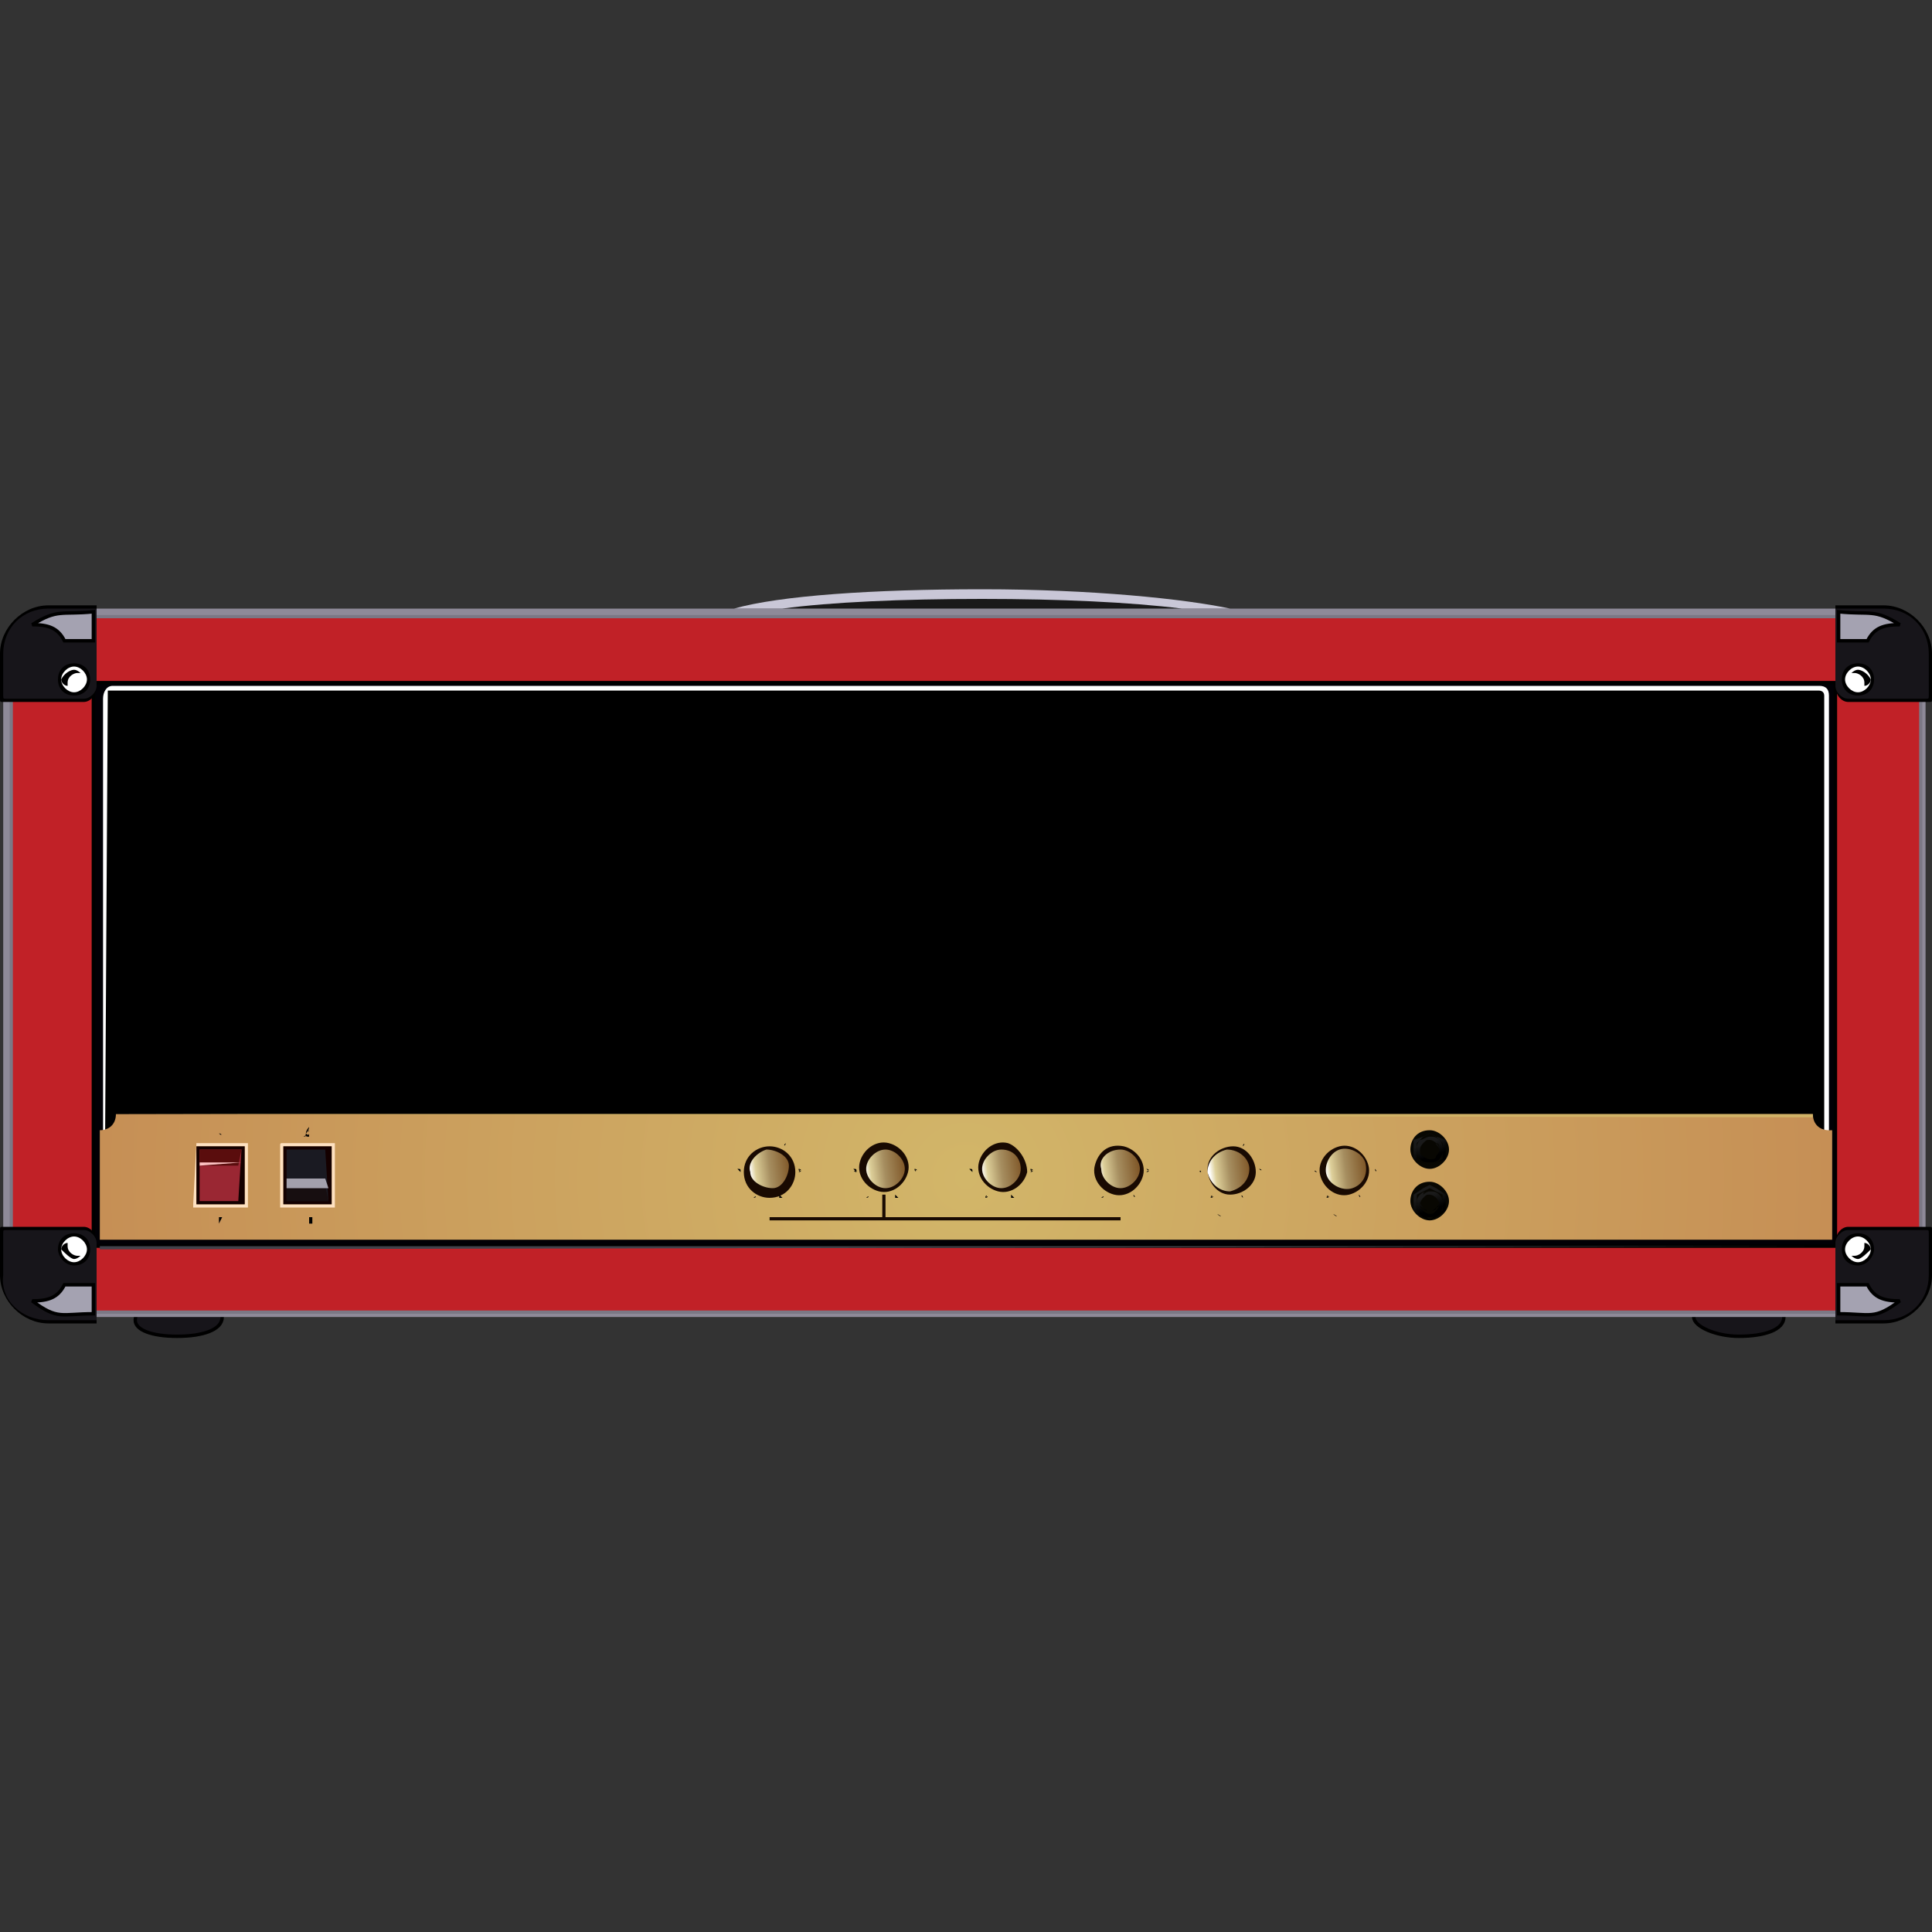 <svg enable-background="new 0 0 60 60" height="60" viewBox="0 0 60 60" width="60" xmlns="http://www.w3.org/2000/svg" xmlns:xlink="http://www.w3.org/1999/xlink"><rect x="0" y="0" width="60" height="60" fill="#333333" stroke="none"/><radialGradient id="a" cx="30" cy="23.414" gradientTransform="matrix(1 0 0 -1 0 60)" gradientUnits="userSpaceOnUse" r="26.901"><stop offset="0" stop-color="#d2b669"/><stop offset="1" stop-color="#c68f55"/></radialGradient><linearGradient id="b"><stop offset="0" stop-color="#fff"/><stop offset=".15" stop-color="#ddcf99"/><stop offset=".5" stop-color="#a68e60"/><stop offset="1" stop-color="#81592a"/></linearGradient><linearGradient id="c" gradientTransform="matrix(1 0 0 -1 0 60)" gradientUnits="userSpaceOnUse" x1="23.286" x2="24.521" xlink:href="#b" y1="23.623" y2="23.775"/><linearGradient id="d" gradientTransform="matrix(1 0 0 -1 0 60)" gradientUnits="userSpaceOnUse" x1="26.855" x2="28.091" xlink:href="#b" y1="23.621" y2="23.773"/><linearGradient id="e" gradientTransform="matrix(1 0 0 -1 0 60)" gradientUnits="userSpaceOnUse" x1="30.484" x2="31.72" xlink:href="#b" y1="23.624" y2="23.776"/><linearGradient id="f" gradientTransform="matrix(1 0 0 -1 0 60)" gradientUnits="userSpaceOnUse" x1="34.114" x2="35.349" xlink:href="#b" y1="23.617" y2="23.769"/><linearGradient id="g" gradientTransform="matrix(1 0 0 -1 0 60)" gradientUnits="userSpaceOnUse" x1="37.568" x2="38.804" xlink:href="#b" y1="23.578" y2="23.73"/><linearGradient id="h" gradientTransform="matrix(1 0 0 -1 0 60)" gradientUnits="userSpaceOnUse" x1="41.165" x2="42.401" xlink:href="#b" y1="23.622" y2="23.774"/><linearGradient id="i"><stop offset=".25" stop-color="#1a1a1a"/><stop offset=".75"/></linearGradient><linearGradient id="j" gradientTransform="matrix(1 0 0 -1 0 60)" gradientUnits="userSpaceOnUse" x1="44.199" x2="44.6" xlink:href="#i" y1="24.751" y2="23.851"/><linearGradient id="k"><stop offset=".21" stop-color="#1a1a1a"/><stop offset=".79"/></linearGradient><linearGradient id="l" gradientTransform="matrix(1 0 0 -1 0 60)" gradientUnits="userSpaceOnUse" x1="44.277" x2="44.523" xlink:href="#k" y1="24.658" y2="23.942"/><linearGradient id="m" gradientTransform="matrix(1 0 0 -1 0 60)" gradientUnits="userSpaceOnUse" x1="44.199" x2="44.599" xlink:href="#i" y1="23.102" y2="22.202"/><linearGradient id="n" gradientTransform="matrix(1 0 0 -1 0 60)" gradientUnits="userSpaceOnUse" x1="44.261" x2="44.508" xlink:href="#k" y1="23.003" y2="22.288"/><path d="m5.5 40.3c.7 0 1.4.3 1.4.6 0 .4-.6.6-1.4.6s-1.3-.2-1.3-.5c0-.4.6-.7 1.3-.7z" fill="#17151a" stroke="#000" stroke-miterlimit="2.414" stroke-width=".106"/><path d="m54 40.3c.7 0 1.4.3 1.4.6 0 .4-.6.6-1.4.6-.7 0-1.4-.3-1.4-.6.1-.3.7-.6 1.4-.6z" fill="#17151a" stroke="#000" stroke-miterlimit="2.414" stroke-width=".106"/><path d="m1.6 18.9h56.7c.8 0 1.5.7 1.5 1.5v19c0 .8-.7 1.5-1.5 1.5h-56.7c-.8 0-1.5-.7-1.5-1.5v-19c0-.8.7-1.5 1.5-1.5z" fill="#8e8a98"/><path d="m1.8 19.1h56.4c.8 0 1.5.7 1.5 1.5v18.7c0 .8-.7 1.5-1.5 1.5-18.8 0-37.6 0-56.4 0-.8 0-1.5-.7-1.5-1.5 0-6.2 0-12.5 0-18.7-.1-.9.6-1.5 1.5-1.5z" fill="#7b7885"/><path d="m1.9 19.2h56.2c.8 0 1.5.7 1.5 1.5v18.5c0 .8-.7 1.5-1.5 1.5-18.7 0-37.4 0-56.2 0-.8 0-1.5-.7-1.5-1.5 0-6.2 0-12.3 0-18.5 0-.8.7-1.5 1.5-1.5z" fill="#c12127"/><path d="m2.9 21.2h54.1v17.5h-54.1z" fill="#010005" stroke="#000" stroke-miterlimit="2.414" stroke-width=".106"/><path d="m3.5 21.3h53c.2 0 .3.1.3.3v16.5c0 .2-.1.3-.3.3h-53c-.2 0-.3-.1-.3-.3v-16.4c0-.2.1-.4.3-.4z" fill="#fff"/><path d="m3.4 21.5h53.1s.1 0 .1.1v16.6s0 .1-.1.1h-53.1s-.1 0-.1-.1z" stroke="#000" stroke-miterlimit="2.414" stroke-width=".106"/><path d="m3.6 34.6h52.7c0 .3.2.5.5.5h.1v3.4h-53.8v-3.4c.3 0 .5-.2.5-.5z" fill="url(#a)"/><path d="m3.6 34.6h52.7v.1l-52.7-.1c0 .1 0 .1 0 0z" fill="#d1b367"/><path d="m2.6 21.8h-2.5c-.1 0-.1 0-.1-.1v-1.4c0-.8.7-1.5 1.5-1.5h1.5v2.5c0 .3-.2.5-.4.5z"/><path d="m2.6 21.7h-2.4c-.1 0-.1 0-.1-.1v-1.3c0-.8.6-1.4 1.4-1.4h1.5v2.4c0 .2-.2.4-.4.4z" fill="#17151a"/><path d="m1 19.4c.5 0 .8.1 1 .5h.9c0-.3 0-.6 0-.9-1 .1-1.1-.1-1.9.4z" fill="#a4a2b1" stroke="#000" stroke-miterlimit="2.414" stroke-width=".106"/><path d="m2.3 20.6c.3 0 .5.2.5.5s-.2.5-.5.5-.5-.2-.5-.5.2-.5.5-.5z"/><path d="m2.3 20.7c.2 0 .4.2.4.4s-.2.4-.4.4-.4-.2-.4-.4.2-.4.4-.4z" fill="#fff"/><path d="m2.3 20.8c.1 0 .2.1.2.1h-.1c-.1 0-.3.1-.3.3v.1c-.1 0-.2-.1-.2-.2.1-.2.3-.3.4-.3z"/><path d="m27.5 37.1v.7h3.6v-.7.7h3.7v-.7.8h-10.9v-.8.7h3.5v-.7z" fill="#190a02"/><path d="m57.4 21.8h2.5c.1 0 .1 0 .1-.1v-1.4c0-.8-.7-1.5-1.5-1.5h-1.5v2.5c0 .3.2.5.4.5z"/><path d="m57.4 21.7h2.4c.1 0 .1 0 .1-.1v-1.3c0-.8-.6-1.4-1.4-1.4h-1.5v2.4c0 .2.2.4.4.4z" fill="#17151a"/><path d="m59 19.4c-.5 0-.8.1-1 .5-.3 0-.6 0-.9 0 0-.3 0-.6 0-.9 1 .1 1.1-.1 1.9.4z" fill="#a4a2b1" stroke="#000" stroke-miterlimit="2.414" stroke-width=".106"/><path d="m57.7 20.6c-.3 0-.5.2-.5.5s.2.5.5.5.5-.2.5-.5-.2-.5-.5-.5z"/><path d="m57.7 20.7c-.2 0-.4.2-.4.4s.2.4.4.4.4-.2.4-.4-.2-.4-.4-.4z" fill="#fff"/><path d="m57.7 20.8c-.1 0-.2.1-.2.1h.1c.1 0 .3.1.3.3v.1c.1 0 .2-.1.2-.2-.1-.2-.3-.3-.4-.3z"/><path d="m2.6 38.1h-2.5c-.1 0-.1 0-.1.1v1.4c0 .8.7 1.5 1.5 1.5h1.5v-2.5c0-.3-.2-.5-.4-.5z"/><path d="m2.6 38.2h-2.4c-.1 0-.1 0-.1.1v1.3c-.1.8.6 1.4 1.4 1.4h1.5v-2.4c0-.2-.2-.4-.4-.4z" fill="#17151a"/><path d="m1 40.4c.5 0 .8-.1 1-.5h.9v.9c-1 0-1.1.2-1.9-.4z" fill="#a4a2b1" stroke="#000" stroke-miterlimit="2.414" stroke-width=".106"/><path d="m2.3 39.3c.3 0 .5-.2.5-.5s-.2-.5-.5-.5-.5.2-.5.5c0 .2.2.5.5.5z"/><path d="m2.3 39.2c.2 0 .4-.2.4-.4s-.2-.4-.4-.4-.4.2-.4.4.2.4.4.4z" fill="#fff"/><path d="m2.3 39.1c.1 0 .2-.1.2-.1h-.1c-.1 0-.3-.1-.3-.3v-.1c-.1 0-.2.1-.2.2.1.1.3.3.4.3z"/><path d="m57.4 38.1h2.5c.1 0 .1 0 .1.1v1.4c0 .8-.7 1.5-1.5 1.5h-1.5v-2.5c0-.3.2-.5.4-.5z"/><path d="m57.4 38.2h2.4c.1 0 .1 0 .1.1v1.3c0 .8-.6 1.4-1.4 1.4h-1.5v-2.4c0-.2.2-.4.4-.4z" fill="#17151a"/><path d="m59 40.4c-.5 0-.8-.1-1-.5-.3 0-.6 0-.9 0v.9c1 0 1.1.2 1.9-.4z" fill="#a4a2b1" stroke="#000" stroke-miterlimit="2.414" stroke-width=".106"/><path d="m57.7 39.3c-.3 0-.5-.2-.5-.5s.2-.5.5-.5.5.2.5.5c0 .2-.2.5-.5.5z"/><path d="m57.7 39.2c-.2 0-.4-.2-.4-.4s.2-.4.4-.4.4.2.4.4-.2.4-.4.4z" fill="#fff"/><path d="m57.7 39.1c-.1 0-.2-.1-.2-.1h.1c.1 0 .3-.1.3-.3v-.1c.1 0 .2.1.2.2-.1.1-.3.3-.4.3z"/><path d="m23.9 35.6c.4 0 .8.3.8.8 0 .4-.3.8-.8.8-.4 0-.8-.3-.8-.8s.4-.8.8-.8z" fill="#190a02"/><path d="m23.8 35.7c.3 0 .7.2.7.5s-.2.7-.5.7-.7-.2-.7-.5c-.1-.3.2-.6.5-.7z" fill="url(#c)"/><path d="m23.4 35.9.3.2z" fill="#150e0b"/><path d="m28.2 36.4c-.1.4-.5.7-.9.6s-.7-.5-.6-.9.5-.7.9-.6.7.5.6.9z" fill="#190a02"/><path d="m28.1 36.3c0 .3-.3.6-.6.6s-.6-.3-.6-.6.3-.6.6-.6.6.3.6.6z" fill="url(#d)"/><path d="m27.9 35.9s.1 0 0 0l-.2.3z" fill="#150e0b"/><path d="m31.9 36.4c-.1.4-.5.7-.9.6s-.7-.5-.6-.9.5-.7.9-.6c.3.1.6.5.6.9z" fill="#190a02"/><path d="m34.9 35.6c.4.1.7.5.6.9s-.5.7-.9.6-.7-.5-.6-.9.4-.7.9-.6z" fill="#190a02"/><path d="m31.7 36.3c0 .3-.3.6-.6.6s-.6-.3-.6-.6.3-.6.6-.6c.4 0 .6.3.6.6z" fill="url(#e)"/><path d="m31.6 35.9-.2.3z" fill="#150e0b"/><path d="m34.8 35.7c.3 0 .6.3.6.6s-.3.6-.6.6-.6-.3-.6-.6c-.1-.3.2-.6.6-.6z" fill="url(#f)"/><path d="m34.3 35.9s.1-.1 0 0l.2.2z" fill="#150e0b"/><path d="m39 36.4c0 .4-.4.7-.8.7s-.7-.4-.7-.8.4-.7.8-.7.7.4.7.8z" fill="#190a02"/><path d="m38.8 36.3c0 .3-.2.6-.6.7-.3 0-.6-.2-.7-.6 0-.3.2-.6.6-.7.4 0 .7.3.7.6z" fill="url(#g)"/><path d="m38.6 35.9-.2.3z" fill="#150e0b"/><path d="m41.9 37.1c-.4.1-.8-.2-.9-.6s.2-.8.6-.9.8.2.9.6-.2.8-.6.9z" fill="#190a02"/><path d="m42 36.9c-.3.1-.7-.1-.8-.4s.1-.7.4-.8.7.1.8.4c.1.4-.1.7-.4.8z" fill="url(#h)"/><path d="m42.3 36.6c0 .1 0 .1 0 0l-.3-.1z" fill="#150e0b"/><path d="m23.4 37.2c0-.1 0-.1 0 0 .1-.1.1 0 0 0 .1 0 .1 0 0 0zm.5-1.9v.2zm.7.6.2-.1zm0 .8.2.1zm-1.4 0-.2.2zm0-.7-.2-.2.2.2c0-.1 0-.1 0 0zm-.2.4c-.1 0-.1 0 0 0 0-.1 0-.1 0 0-.1-.1-.1-.1 0 0-.1-.1-.1-.1-.1-.1.1 0 .1 0 .1.1 0-.1 0 0 0 0-.1 0-.1 0 0 0zm1.4-.9c-.1 0-.1 0 0 0-.1 0 0 0 0 0 0 .1 0 .1 0 0 0 .1-.1.1 0 0-.1.1-.1.1 0 0-.1 0-.1 0 0 0zm-.1.1c.1 0 .1 0 0 0 .1-.1.1-.1 0 0 0-.1 0-.1 0 0zm.5.7s.1 0 0 0c.1 0 .1 0 0 0 .1 0 .1.1 0 0 .1.1.1.1 0 0 .1.1 0 .1 0 0 0 .1 0 .1 0 0zm0 0c.1 0 .1 0 0 0zm0 .1c.1 0 .1 0 0 0 .1 0 .1-.1 0 0 0-.1 0-.1 0 0 0-.1 0 0 0 0zm-.5.8-.1-.1v.1zm.1-.1c.1 0 .1 0 0 0 .1.1.1.1 0 0 0 .1 0 .1 0 0zm0 0c0 .1 0 .1 0 0zm-1 .1c0-.1 0-.1 0 0z"/><path d="m26.9 37.2c0-.1 0-.1 0 0 .1-.1.1-.1 0 0 .1-.1.1 0 0 0 .1 0 .1 0 0 0zm.6-1.9v.2zm.7.6.2-.1zm0 .8.2.1zm-1.4 0-.2.1zm0-.7-.2-.1.2.1c0-.1 0-.1 0 0zm-.2.4c-.1 0-.1 0 0 0-.1-.1-.1-.1 0 0-.1-.1 0-.1 0 0 0-.1 0-.1 0 0-.1-.1-.1-.1 0 0-.1-.1-.1-.1-.1-.1.1 0 .1 0 .1.1-.1-.1-.1 0 0 0-.1 0-.1 0 0 0zm1.4-.9c-.1 0-.1 0 0 0 0 .1 0 .1 0 0-.1.1-.1.1 0 0-.1 0-.1 0 0 0zm-.1.1c.1 0 .1 0 0 0 .1-.1.1-.1 0 0 0-.1 0-.1 0 0zm.5.7c.1 0 .1.1 0 0 .1.1 0 .1 0 0 0 .1 0 .1 0 0zm0 .1c0-.1 0-.1 0 0 0-.1 0 0 0 0zm-.5.8c-.1-.1-.1-.1 0 0l-.1-.1v.1zm0-.1c.1 0 .1 0 0 0 .1.1.1.1 0 0 0 .1 0 .1 0 0zm.1 0c0 .1 0 .1 0 0zm-1 .1c0-.1 0-.1 0 0z"/><path d="m30.6 37.2c0-.1 0-.1 0 0 0-.1.1-.1 0 0 .1-.1.1 0 0 0 .1 0 .1 0 0 0zm.5-1.9v.2zm.7.6.2-.1zm0 .8.2.1zm-1.4 0-.2.1zm0-.7-.2-.1.2.1c0-.1 0-.1 0 0zm-.2.4c-.1 0-.1 0 0 0 0-.1 0-.1 0 0-.1-.1-.1-.1 0 0-.1-.1-.1-.1-.1-.1.1 0 .1 0 .1.1 0-.1 0 0 0 0-.1 0-.1 0 0 0zm1.4-.9c0 .1 0 .1 0 0-.1.1-.1.1 0 0-.1 0-.1 0 0 0zm0 .1c0-.1 0-.1 0 0zm.4.7s.1 0 0 0c.1 0 .1 0 0 0 .1 0 .1.1 0 0 .1.1.1.1 0 0 .1.1 0 .1 0 0 0 .1 0 .1 0 0zm0 0c.1 0 .1 0 0 0zm0 .1s.1 0 0 0c.1 0 .1 0 0 0 .1 0 .1-.1 0 0 0-.1 0-.1 0 0 0-.1 0 0 0 0zm-.5.8-.1-.1v.1zm.1-.1s.1 0 0 0c.1 0 .1 0 0 0 .1.1.1.1 0 0 0 .1 0 .1 0 0zm0 0c0 .1 0 .1 0 0zm-1 .1c0-.1 0-.1 0 0z"/><path d="m34.2 37.2c0-.1 0-.1 0 0 0-.1.1-.1 0 0 .1-.1.1-.1 0 0 .1-.1.1 0 0 0 .1 0 .1 0 0 0zm.5-1.9v.2zm.7.6.2-.1zm0 .8.2.1zm-1.4 0-.2.1zm0-.7-.2-.1.2.1c0-.1 0-.1 0 0zm-.2.4c-.1 0-.1 0 0 0 0-.1 0-.1 0 0-.1-.1-.1-.1 0 0 0-.1 0-.1 0 0 0-.1 0 0 0 0-.1 0-.1 0 0 0zm1.4-.9c0 .1 0 .1 0 0-.1.1-.1.1 0 0-.1 0-.1 0 0 0zm0 .1c0-.1 0-.1 0 0zm.4.7c.1 0 .1 0 0 0 .1 0 .1.1 0 0 .1.1.1.1 0 0 0 .1 0 .1 0 0zm0 0c.1 0 .1 0 0 0zm0 .1c.1 0 .1 0 0 0 .1 0 .1-.1 0 0 .1-.1.1-.1 0 0 0-.1 0-.1 0 0 0-.1 0 0 0 0zm-.4.7s.1 0 0 0c.1 0 .1 0 0 0 .1.1.1.1 0 0 0 .1 0 .1 0 0zm0 0c0 .1 0 .1 0 0 0 .1.1.1 0 0zm-1 .1s.1 0 0 0c.1-.1 0-.1 0 0 0-.1 0-.1 0 0z"/><path d="m37.6 37.2c0-.1 0-.1 0 0 0-.1.1-.1 0 0 .1-.1.1-.1 0 0 .1-.1.1 0 0 0 .1 0 .1 0 0 0zm.6-1.9v.2zm.7.6.2-.1zm0 .8.2.1zm-1.4 0-.2.1zm0-.7-.2-.1.2.1c0-.1 0-.1 0 0zm-.2.4c-.1 0-.1 0 0 0-.1-.1-.1-.1 0 0 0-.1 0-.1 0 0-.1-.1-.1-.1 0 0 0-.1 0-.1 0 0 0-.1-.1 0 0 0-.1 0-.1 0 0 0zm1.4-.9c-.1 0-.1 0 0 0-.1 0 0 0 0 0 0 .1 0 .1 0 0-.1.1-.1.1 0 0-.1 0-.1 0 0 0zm-.1.1c.1 0 .1 0 0 0 .1-.1.1-.1 0 0 .1-.1 0-.1 0 0 0-.1 0-.1 0 0zm.5.7c.1 0 .1 0 0 0 .1 0 .1.1 0 0 .1.1.1.1 0 0 0 .1 0 .1 0 0zm0 .1c0-.1 0-.1 0 0 0-.1 0 0 0 0zm-.5.8c0-.1-.1-.1 0 0zm0-.1s.1 0 0 0c.1 0 .1 0 0 0 .1.1.1.1 0 0 0 .1 0 .1 0 0zm.1 0c0 .1 0 .1 0 0zm-1 .1c0-.1 0-.1 0 0z"/><path d="m41.2 37.2c0-.1 0-.1 0 0 .1-.1.1-.1 0 0 .1-.1.1 0 0 0 .1 0 .1 0 0 0zm.6-1.9v.2zm.7.6.2-.1zm0 .8.2.1zm-1.4 0-.2.1zm0-.7-.2-.1.2.1c0-.1 0-.1 0 0zm-.2.4c-.1 0-.1 0 0 0-.1-.1-.1-.1 0 0 0-.1 0-.1 0 0-.1-.1-.1-.1 0 0 0-.1 0-.1 0 0-.1-.1-.1 0 0 0-.1 0-.1 0 0 0zm1.4-.9c-.1 0-.1 0 0 0 0 .1 0 .1 0 0-.1.1-.1.1 0 0-.1 0-.1 0 0 0zm-.1.1c.1 0 .1 0 0 0 .1-.1.1-.1 0 0 0-.1 0-.1 0 0zm.5.7s.1.1 0 0c.1.1 0 .1 0 0 0 .1 0 .1 0 0zm0 .1c0-.1 0-.1 0 0 0-.1 0 0 0 0zm-.5.8c-.1-.1-.1-.1 0 0zm0-.1c.1 0 .1 0 0 0 .1.1.1.1 0 0 0 .1 0 .1 0 0zm0 0c0 .1.1.1 0 0 .1.1.1.1 0 0 .1 0 .1 0 0 0zm-1 .1s.1 0 0 0c.1 0 .1 0 0 0 .1-.1.1-.1 0 0 .1-.1 0-.1 0 0z"/><path d="m38.2 18.9c-1.4-.3-4.3-.6-7.7-.6s-6.3.2-7.7.6z" fill="#c9c7d7"/><path d="m24.3 18.9h12.4c-1.6-.2-3.8-.3-6.2-.3-2.5 0-4.7.1-6.2.3z" fill="#1a1a1a"/><path d="m6.1 35.5h1.5.1v.1 1.8.1s0 0-.1 0h-1.5-.1v-.1l.1-1.9c-.1 0-.1 0 0 0-.1 0 0 0 0 0zm1.5.1h-1.5v1.8h1.5z" fill="#fee1c1"/><path d="m7.6 35.6h-1.5v1.8h1.5z" fill="#140000"/><path d="m7.5 35.7h-1.3v1.6h1.2z" fill="#9a2733"/><path d="m7.5 35.7h-1.3v.5h1.2z" fill="#5a0d0d"/><path d="m7.5 36.1h-1.3v.1l1.3-.1c0 .1 0 .1 0 0z" fill="#fec4c5"/><path d="m8.8 35.5h1.5.1v.1 1.8.1s0 0-.1 0h-1.5-.1v-.1-1.8c0-.1 0-.1.1-.1-.1 0 0 0 0 0zm1.5.1h-1.5v1.8h1.5z" fill="#fee1c1"/><path d="m10.3 35.6h-1.5v1.8h1.5z" fill="#140000"/><path d="m10.2 37.3h-1.3v-1.6h1.2z" fill="#1a1a22"/><path d="m10.2 37.3h-1.3v-.5h1.2z" fill="#170e10"/><path d="m10.2 36.9h-1.3v-.3h1.2z" fill="#a3a0ac"/><path d="m56.9 38.7h-53.8v.1z" fill="#41424b"/><path d="m6.7 35.2c0-.1 0-.1 0 0 .1.1.1.1 0 0 0 .1 0 .1 0 0zm.1 0c0 .1 0 .1 0 0 .1.1.1 0 0 0 .1-.1.1-.1 0 0 0-.1 0-.2 0-.2v.2c0-.1 0-.1 0 0z"/><path d="m6.8 38v-.2h.1z"/><path d="m9.5 35.2c0-.1 0-.1 0 0l.1-.1v.1.1s0 0-.1-.1c0 .1 0 .1-.1.1.1 0 .1-.1.1-.1zm0 0c0 .1 0 .1.1.1 0 0 0 0-.1-.1.1.1.1 0 .1 0 0-.1 0-.1-.1 0 .1-.1.1-.2.1-.2s-.1.1-.1.2c0-.1 0-.1 0 0z"/><path d="m9.6 38v-.2h.1v.2z"/><path d="m37.7 37.8-.1-.3.1.3.1-.3zm.1-.1c0 .1 0 .1 0 0zm0 0s0 .1 0 0c0 .1 0 .1 0 0 .2.1.1.1 0 0 .1 0 .1 0 0 0 .1-.1.1-.1 0 0 0-.1 0 0 0 0zm.2.1v-.3zm.3-.2v.2s0 0 0-.2c-.1.1-.1.1 0 0zm0 .2v-.3.3c.1 0 .1 0 0 0l.1-.3-.1.3.1-.2-.1.2v-.2zm.2 0v-.3h.1-.1v.1h.1-.1z"/><path d="m41.3 37.8-.1-.3.1.3.1-.3zm.1-.1c0 .1 0 .1 0 0zm0 0s0 .1 0 0c0 .1 0 .1 0 0 .2.1.1.1 0 0 .1 0 .1 0 0 0 .1-.1.1-.1 0 0 0-.1 0-.1 0 0 0-.1 0 0 0 0zm.2.1v-.3zm.2-.2v.2s0 0 0-.2c-.1.1-.1.1 0 0zm.1.2v-.3.3c.1 0 .1 0 0 0l.1-.3-.1.3.1-.2-.1.2v-.2zm.2 0v-.3h.1-.1v.1h.1-.1z"/><path d="m44.4 35.1c.3 0 .6.3.6.6s-.3.6-.6.6-.6-.3-.6-.6.2-.6.6-.6z" fill="#080702"/><path d="m44.4 35.2.2.1.3.1v.3.3l-.3.1-.2.1-.2-.1-.3-.1v-.3-.3l.3-.1z" fill="url(#j)"/><path d="m44.4 35.2.2.1.2.2v.2.3l-.2.1-.2.1-.2-.1-.2-.1v-.3-.2l.2-.2z" fill="#080702"/><path d="m44.4 35.3c.1 0 .2 0 .3.1s.1.2.1.3 0 .2-.1.3-.2.1-.3.1-.2 0-.3-.1-.1-.2-.1-.3 0-.2.1-.3c.1 0 .2-.1.3-.1zm0 .1c.1 0 .2 0 .2.1.1.1.1.1.1.2s0 .2-.1.2c-.1.1-.1.1-.2.1s-.2 0-.2-.1c-.1-.1-.1-.1-.1-.2s0-.2.1-.2c0-.1.1-.1.2-.1zm.2.1s-.1-.1-.2-.1-.1 0-.2.1c0 0-.1.1-.1.2s0 .1.1.2c0 0 .1.1.2.1s.1 0 .2-.1c0 0 .1-.1.1-.2s-.1-.1-.1-.2zm0 0c-.1-.1-.1-.1-.2-.1s-.2 0-.2.1c-.1.1-.1.1-.1.2s0 .2.1.2c.1.1.1.1.2.1s.2 0 .2-.1c.1-.1.1-.1.1-.2s0-.2-.1-.2z" fill="url(#l)"/><path d="m44.4 36.7c.3 0 .6.3.6.6s-.3.6-.6.6-.6-.3-.6-.6.2-.6.6-.6z" fill="#080702"/><path d="m44.4 36.8.2.1.3.2v.3.2l-.3.2-.2.1-.2-.1-.3-.2v-.2-.3l.3-.2z" fill="url(#m)"/><path d="m44.4 36.9.2.1.2.1v.3.2l-.2.1-.2.2-.2-.2-.2-.1v-.2-.3l.2-.1z" fill="#080702"/><path d="m44.4 37c.1 0 .2 0 .3.1s.1.2.1.3 0 .2-.1.3-.2.1-.3.1-.2 0-.3-.1-.1-.2-.1-.3 0-.2.1-.3.2-.1.3-.1zm0 0c.1 0 .2 0 .2.1.1.1.1.1.1.2s0 .2-.1.2c-.1.1-.1.1-.2.1s-.2 0-.2-.1c-.1-.1-.1-.1-.1-.2s0-.2.1-.2c0 0 .1-.1.2-.1zm.2.2s-.1-.1-.2-.1-.1 0-.2.1c0 0-.1.1-.1.2s0 .1.1.2c0 0 .1.1.2.1s.1 0 .2-.1c0 0 .1-.1.1-.2s-.1-.2-.1-.2zm0-.1c-.1-.1-.1-.1-.2-.1s-.2 0-.2.1c-.1.1-.1.1-.1.2s0 .2.1.2c.1.1.1.1.2.1s.2 0 .2-.1c.1-.1.1-.1.1-.2 0 0 0-.1-.1-.2z" fill="url(#n)"/></svg>